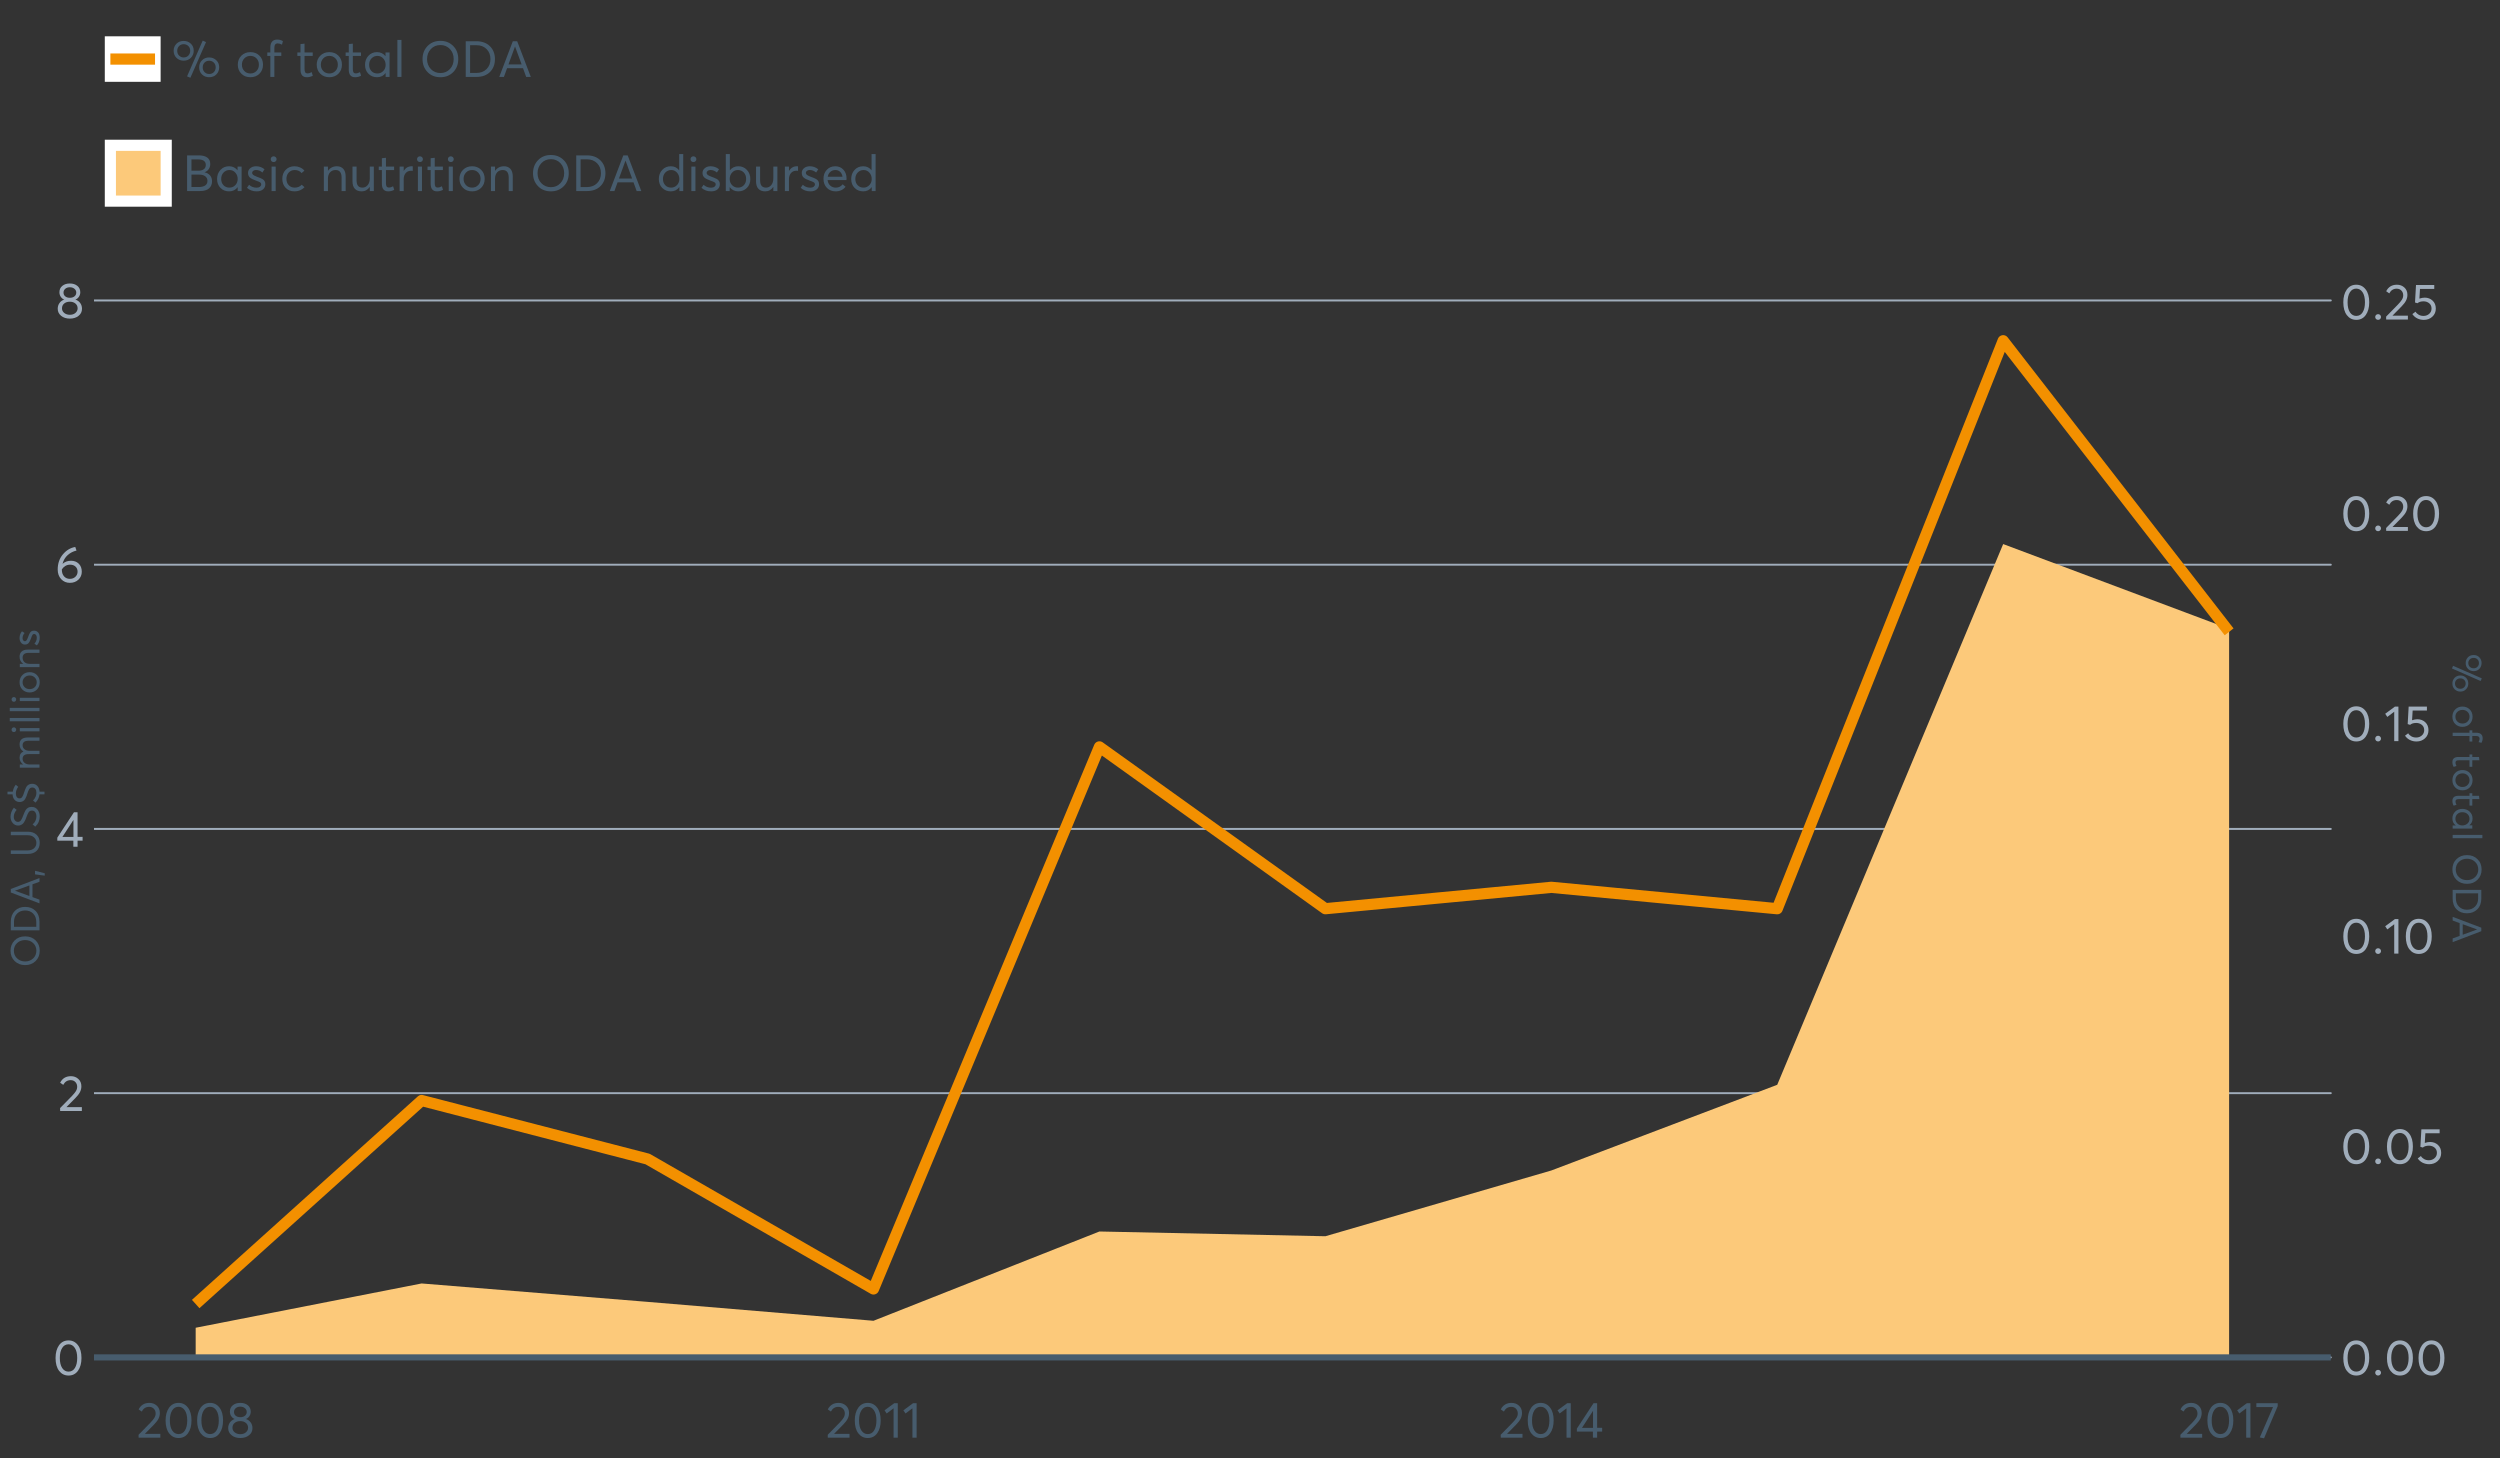 <?xml version="1.0" encoding="UTF-8"?>
<svg xmlns="http://www.w3.org/2000/svg" xmlns:xlink="http://www.w3.org/1999/xlink" width="1234.286pt" height="720pt" viewBox="0 0 1234.286 720" version="1.1">
<rect x="0" y="0" width="1234.286" height="720" fill="#333333" stroke="none"/>
<defs>
<g>
<symbol overflow="visible" id="glyph0-0">
<path style="stroke:none;" d=""/>
</symbol>
<symbol overflow="visible" id="glyph0-1">
<path style="stroke:none;" d="M 7.797 0.156 C 5.891 0.156 4.344 -0.609 3.156 -2.141 C 1.977 -3.672 1.391 -5.797 1.391 -8.516 C 1.391 -11.086 1.957 -13.176 3.094 -14.781 C 4.238 -16.383 5.805 -17.188 7.797 -17.188 C 9.691 -17.188 11.227 -16.422 12.406 -14.891 C 13.594 -13.367 14.188 -11.242 14.188 -8.516 C 14.188 -5.93 13.617 -3.836 12.484 -2.234 C 11.359 -0.641 9.797 0.156 7.797 0.156 Z M 7.797 -1.781 C 9.148 -1.781 10.203 -2.383 10.953 -3.594 C 11.703 -4.801 12.078 -6.441 12.078 -8.516 C 12.078 -10.648 11.68 -12.305 10.891 -13.484 C 10.109 -14.672 9.078 -15.266 7.797 -15.266 C 6.453 -15.266 5.398 -14.656 4.641 -13.438 C 3.879 -12.219 3.5 -10.578 3.5 -8.516 C 3.5 -6.391 3.891 -4.734 4.672 -3.547 C 5.461 -2.367 6.504 -1.781 7.797 -1.781 Z M 7.797 -1.781 "/>
</symbol>
<symbol overflow="visible" id="glyph0-2">
<path style="stroke:none;" d="M 4.141 -1.906 L 11.719 -1.906 L 11.719 0 L 1 0 L 0.969 -1.438 L 6.797 -7.391 C 7.66 -8.285 8.312 -9.078 8.75 -9.766 C 9.188 -10.461 9.406 -11.191 9.406 -11.953 C 9.406 -12.898 9.109 -13.68 8.516 -14.297 C 7.922 -14.922 7.148 -15.234 6.203 -15.234 C 4.566 -15.234 3.344 -14.457 2.531 -12.906 L 1 -13.969 C 2.082 -16.113 3.859 -17.188 6.328 -17.188 C 7.754 -17.188 8.969 -16.734 9.969 -15.828 C 10.977 -14.922 11.484 -13.707 11.484 -12.188 C 11.484 -11.207 11.258 -10.27 10.812 -9.375 C 10.363 -8.488 9.617 -7.516 8.578 -6.453 L 4.141 -1.953 Z M 4.141 -1.906 "/>
</symbol>
<symbol overflow="visible" id="glyph0-3">
<path style="stroke:none;" d="M 8.688 0 L 8.688 -3 L 0.766 -3 L 0.766 -4.484 L 9 -17.047 L 10.766 -17.047 L 10.766 -4.891 L 13.25 -4.891 L 13.25 -3 L 10.766 -3 L 10.766 0 Z M 3.281 -4.844 L 8.734 -4.844 L 8.734 -13.25 Z M 3.281 -4.844 "/>
</symbol>
<symbol overflow="visible" id="glyph0-4">
<path style="stroke:none;" d="M 7.938 -10.75 C 9.488 -10.75 10.758 -10.266 11.75 -9.297 C 12.75 -8.328 13.25 -7.004 13.25 -5.328 C 13.25 -3.766 12.691 -2.457 11.578 -1.406 C 10.461 -0.363 9.062 0.156 7.375 0.156 C 5.645 0.156 4.207 -0.453 3.062 -1.672 C 1.926 -2.898 1.359 -4.484 1.359 -6.422 C 1.359 -9.367 2.207 -11.859 3.906 -13.891 C 5.613 -15.93 7.656 -17.156 10.031 -17.562 L 10.641 -15.781 C 8.984 -15.395 7.535 -14.648 6.297 -13.547 C 5.055 -12.441 4.207 -11.004 3.75 -9.234 L 3.766 -9.234 C 4.879 -10.242 6.27 -10.75 7.938 -10.75 Z M 7.344 -1.812 C 8.469 -1.812 9.383 -2.156 10.094 -2.844 C 10.812 -3.531 11.172 -4.367 11.172 -5.359 C 11.172 -6.398 10.832 -7.234 10.156 -7.859 C 9.488 -8.492 8.594 -8.812 7.469 -8.812 C 6.57 -8.812 5.77 -8.586 5.062 -8.141 C 4.363 -7.691 3.812 -7.133 3.406 -6.469 L 3.406 -6.297 C 3.406 -4.961 3.77 -3.879 4.5 -3.047 C 5.238 -2.223 6.188 -1.812 7.344 -1.812 Z M 7.344 -1.812 "/>
</symbol>
<symbol overflow="visible" id="glyph0-5">
<path style="stroke:none;" d="M 9.875 -9.234 C 10.852 -8.922 11.641 -8.363 12.234 -7.562 C 12.828 -6.77 13.125 -5.812 13.125 -4.688 C 13.125 -3.25 12.551 -2.082 11.406 -1.188 C 10.27 -0.289 8.844 0.156 7.125 0.156 C 5.383 0.156 3.953 -0.301 2.828 -1.219 C 1.703 -2.145 1.141 -3.301 1.141 -4.688 C 1.141 -5.812 1.438 -6.77 2.031 -7.562 C 2.625 -8.363 3.398 -8.922 4.359 -9.234 L 4.359 -9.25 C 3.734 -9.445 3.18 -9.875 2.703 -10.531 C 2.223 -11.195 1.984 -11.973 1.984 -12.859 C 1.984 -14.191 2.461 -15.242 3.422 -16.016 C 4.379 -16.797 5.613 -17.188 7.125 -17.188 C 8.656 -17.188 9.895 -16.789 10.844 -16 C 11.801 -15.207 12.281 -14.16 12.281 -12.859 C 12.281 -11.992 12.035 -11.223 11.547 -10.547 C 11.055 -9.879 10.5 -9.445 9.875 -9.25 Z M 7.125 -15.328 C 6.195 -15.328 5.441 -15.07 4.859 -14.562 C 4.285 -14.051 4 -13.43 4 -12.703 C 4 -11.922 4.285 -11.297 4.859 -10.828 C 5.441 -10.359 6.195 -10.125 7.125 -10.125 C 8.062 -10.125 8.82 -10.359 9.406 -10.828 C 10 -11.297 10.297 -11.922 10.297 -12.703 C 10.297 -13.461 9.992 -14.086 9.391 -14.578 C 8.785 -15.078 8.031 -15.328 7.125 -15.328 Z M 7.125 -1.734 C 8.258 -1.734 9.18 -2.039 9.891 -2.656 C 10.609 -3.281 10.969 -4.031 10.969 -4.906 C 10.969 -5.883 10.609 -6.676 9.891 -7.281 C 9.18 -7.883 8.258 -8.188 7.125 -8.188 C 5.969 -8.188 5.031 -7.883 4.312 -7.281 C 3.602 -6.676 3.25 -5.883 3.25 -4.906 C 3.25 -4 3.617 -3.242 4.359 -2.641 C 5.109 -2.035 6.031 -1.734 7.125 -1.734 Z M 7.125 -1.734 "/>
</symbol>
<symbol overflow="visible" id="glyph0-6">
<path style="stroke:none;" d="M 3 0.156 C 2.582 0.156 2.238 0.02 1.969 -0.25 C 1.695 -0.531 1.562 -0.859 1.562 -1.234 C 1.562 -1.641 1.695 -1.977 1.969 -2.25 C 2.238 -2.52 2.582 -2.656 3 -2.656 C 3.383 -2.656 3.719 -2.52 4 -2.25 C 4.281 -1.977 4.422 -1.641 4.422 -1.234 C 4.422 -0.859 4.281 -0.531 4 -0.25 C 3.719 0.02 3.383 0.156 3 0.156 Z M 3 0.156 "/>
</symbol>
<symbol overflow="visible" id="glyph0-7">
<path style="stroke:none;" d="M 7.078 -10.812 C 8.641 -10.812 9.945 -10.316 11 -9.328 C 12.051 -8.348 12.578 -7.035 12.578 -5.391 C 12.578 -3.766 12.004 -2.43 10.859 -1.391 C 9.723 -0.348 8.32 0.172 6.656 0.172 C 5.477 0.172 4.391 -0.078 3.391 -0.578 C 2.391 -1.086 1.594 -1.789 1 -2.688 L 2.562 -3.875 C 2.957 -3.227 3.492 -2.719 4.172 -2.344 C 4.859 -1.969 5.633 -1.781 6.5 -1.781 C 7.602 -1.781 8.539 -2.125 9.312 -2.812 C 10.082 -3.5 10.469 -4.363 10.469 -5.406 C 10.469 -6.52 10.082 -7.395 9.312 -8.031 C 8.539 -8.664 7.613 -8.984 6.531 -8.984 C 5.238 -8.984 4.234 -8.672 3.516 -8.047 L 2.312 -8.406 L 2.797 -17.047 L 11.812 -17.047 L 11.812 -15.109 L 4.766 -15.109 L 4.484 -10.328 C 5.43 -10.648 6.297 -10.812 7.078 -10.812 Z M 7.078 -10.812 "/>
</symbol>
<symbol overflow="visible" id="glyph0-8">
<path style="stroke:none;" d="M 4.969 0 L 4.969 -14.516 L 1.562 -11.953 L 0.516 -13.516 L 5.312 -17.047 L 7.047 -17.047 L 7.047 0 Z M 4.969 0 "/>
</symbol>
<symbol overflow="visible" id="glyph0-9">
<path style="stroke:none;" d="M 0.672 -17.047 L 11.219 -17.047 L 11.219 -15.578 L 4.469 0.297 L 2.375 -0.125 L 8.906 -15.109 L 0.672 -15.109 Z M 0.672 -17.047 "/>
</symbol>
<symbol overflow="visible" id="glyph0-10">
<path style="stroke:none;" d="M 9.375 0.422 L 7.734 -0.266 L 15.453 -17.922 L 17.094 -17.188 Z M 6.047 -8.016 C 4.66 -8.016 3.488 -8.469 2.531 -9.375 C 1.582 -10.289 1.109 -11.473 1.109 -12.922 C 1.109 -14.285 1.566 -15.43 2.484 -16.359 C 3.41 -17.297 4.598 -17.766 6.047 -17.766 C 7.441 -17.766 8.617 -17.316 9.578 -16.422 C 10.535 -15.535 11.016 -14.367 11.016 -12.922 C 11.016 -11.555 10.551 -10.395 9.625 -9.438 C 8.695 -8.488 7.504 -8.016 6.047 -8.016 Z M 6.078 -9.609 C 7.023 -9.609 7.797 -9.926 8.391 -10.562 C 8.984 -11.195 9.281 -11.977 9.281 -12.906 C 9.281 -13.863 8.969 -14.645 8.344 -15.25 C 7.727 -15.852 6.973 -16.156 6.078 -16.156 C 5.141 -16.156 4.367 -15.844 3.766 -15.219 C 3.172 -14.602 2.875 -13.832 2.875 -12.906 C 2.875 -11.926 3.18 -11.129 3.797 -10.516 C 4.41 -9.91 5.172 -9.609 6.078 -9.609 Z M 18.641 0.156 C 17.242 0.156 16.07 -0.297 15.125 -1.203 C 14.176 -2.117 13.703 -3.297 13.703 -4.734 C 13.703 -6.098 14.16 -7.25 15.078 -8.188 C 16.004 -9.133 17.191 -9.609 18.641 -9.609 C 20.023 -9.609 21.195 -9.148 22.156 -8.234 C 23.113 -7.328 23.594 -6.16 23.594 -4.734 C 23.594 -3.367 23.133 -2.211 22.219 -1.266 C 21.301 -0.316 20.109 0.156 18.641 0.156 Z M 18.641 -1.438 C 19.598 -1.438 20.375 -1.75 20.969 -2.375 C 21.562 -3.008 21.859 -3.789 21.859 -4.719 C 21.859 -5.688 21.547 -6.473 20.922 -7.078 C 20.305 -7.68 19.547 -7.984 18.641 -7.984 C 17.691 -7.984 16.922 -7.672 16.328 -7.047 C 15.742 -6.422 15.453 -5.645 15.453 -4.719 C 15.453 -3.758 15.758 -2.973 16.375 -2.359 C 16.988 -1.742 17.742 -1.438 18.641 -1.438 Z M 18.641 -1.438 "/>
</symbol>
<symbol overflow="visible" id="glyph0-11">
<path style="stroke:none;" d=""/>
</symbol>
<symbol overflow="visible" id="glyph0-12">
<path style="stroke:none;" d="M 7.422 0.156 C 5.566 0.156 4.062 -0.43 2.906 -1.609 C 1.75 -2.785 1.172 -4.258 1.172 -6.031 C 1.172 -7.801 1.75 -9.273 2.906 -10.453 C 4.062 -11.641 5.566 -12.234 7.422 -12.234 C 9.203 -12.234 10.68 -11.656 11.859 -10.5 C 13.035 -9.344 13.625 -7.852 13.625 -6.031 C 13.625 -4.207 13.035 -2.719 11.859 -1.562 C 10.68 -0.414 9.203 0.156 7.422 0.156 Z M 7.422 -1.688 C 8.598 -1.688 9.586 -2.094 10.391 -2.906 C 11.191 -3.727 11.594 -4.77 11.594 -6.031 C 11.594 -7.301 11.191 -8.344 10.391 -9.156 C 9.598 -9.969 8.609 -10.375 7.422 -10.375 C 6.18 -10.375 5.164 -9.953 4.375 -9.109 C 3.594 -8.273 3.203 -7.242 3.203 -6.016 C 3.203 -4.797 3.594 -3.77 4.375 -2.938 C 5.164 -2.102 6.18 -1.688 7.422 -1.688 Z M 7.422 -1.688 "/>
</symbol>
<symbol overflow="visible" id="glyph0-13">
<path style="stroke:none;" d="M 2.438 0 L 2.438 -10.344 L 0.938 -10.344 L 0.938 -12.078 L 2.438 -12.078 L 2.438 -14.516 C 2.438 -15.805 2.727 -16.781 3.312 -17.438 C 3.895 -18.102 4.727 -18.438 5.812 -18.438 C 6.832 -18.438 7.773 -18.18 8.641 -17.672 L 8.188 -15.922 C 7.395 -16.336 6.691 -16.547 6.078 -16.547 C 4.973 -16.547 4.422 -15.812 4.422 -14.344 L 4.422 -12.078 L 7.844 -12.078 L 7.844 -10.344 L 4.422 -10.344 L 4.422 0 Z M 2.438 0 "/>
</symbol>
<symbol overflow="visible" id="glyph0-14">
<path style="stroke:none;" d="M 5.328 0.156 C 3.234 0.156 2.188 -1.094 2.188 -3.594 L 2.188 -10.344 L 0.641 -10.344 L 0.641 -12.078 L 2.188 -12.078 L 2.188 -16.203 L 4.188 -16.422 L 4.188 -12.078 L 8.219 -12.078 L 8.219 -10.344 L 4.188 -10.344 L 4.188 -3.891 C 4.188 -3.148 4.297 -2.602 4.516 -2.25 C 4.742 -1.906 5.133 -1.734 5.688 -1.734 C 6.312 -1.734 6.988 -1.941 7.719 -2.359 L 8.266 -0.594 C 7.367 -0.094 6.391 0.156 5.328 0.156 Z M 5.328 0.156 "/>
</symbol>
<symbol overflow="visible" id="glyph0-15">
<path style="stroke:none;" d="M 11.297 -12.078 L 13.297 -12.078 L 13.297 0 L 11.359 0 L 11.359 -1.906 L 11.344 -1.906 C 10.312 -0.531 8.906 0.156 7.125 0.156 C 5.414 0.156 4 -0.406 2.875 -1.531 C 1.75 -2.656 1.188 -4.129 1.188 -5.953 C 1.188 -7.742 1.742 -9.238 2.859 -10.438 C 3.984 -11.633 5.395 -12.234 7.094 -12.234 C 8.812 -12.234 10.203 -11.578 11.266 -10.266 L 11.297 -10.266 Z M 7.297 -1.688 C 8.422 -1.688 9.379 -2.086 10.172 -2.891 C 10.961 -3.691 11.359 -4.711 11.359 -5.953 C 11.359 -7.191 10.973 -8.238 10.203 -9.094 C 9.441 -9.945 8.477 -10.375 7.312 -10.375 C 6.156 -10.375 5.18 -9.961 4.391 -9.141 C 3.609 -8.328 3.219 -7.266 3.219 -5.953 C 3.219 -4.711 3.594 -3.691 4.344 -2.891 C 5.102 -2.086 6.086 -1.688 7.297 -1.688 Z M 7.297 -1.688 "/>
</symbol>
<symbol overflow="visible" id="glyph0-16">
<path style="stroke:none;" d="M 2.078 0 L 2.078 -18.266 L 4.094 -18.266 L 4.094 0 Z M 2.078 0 "/>
</symbol>
<symbol overflow="visible" id="glyph0-17">
<path style="stroke:none;" d="M 10.328 0.156 C 7.711 0.156 5.582 -0.691 3.938 -2.391 C 2.289 -4.086 1.469 -6.223 1.469 -8.797 C 1.469 -11.379 2.289 -13.523 3.938 -15.234 C 5.582 -16.941 7.711 -17.797 10.328 -17.797 C 12.836 -17.797 14.926 -16.961 16.594 -15.297 C 18.27 -13.629 19.109 -11.469 19.109 -8.812 C 19.109 -6.164 18.27 -4.008 16.594 -2.344 C 14.926 -0.676 12.836 0.156 10.328 0.156 Z M 10.328 -1.906 C 12.172 -1.906 13.719 -2.555 14.969 -3.859 C 16.219 -5.16 16.844 -6.812 16.844 -8.812 C 16.844 -10.82 16.219 -12.477 14.969 -13.781 C 13.719 -15.082 12.172 -15.734 10.328 -15.734 C 8.391 -15.734 6.801 -15.066 5.562 -13.734 C 4.32 -12.398 3.703 -10.754 3.703 -8.797 C 3.703 -6.848 4.32 -5.211 5.562 -3.891 C 6.801 -2.566 8.391 -1.906 10.328 -1.906 Z M 10.328 -1.906 "/>
</symbol>
<symbol overflow="visible" id="glyph0-18">
<path style="stroke:none;" d="M 2.234 0 L 2.234 -17.609 L 7.516 -17.609 C 10.273 -17.609 12.488 -16.797 14.156 -15.172 C 15.82 -13.547 16.656 -11.414 16.656 -8.781 C 16.656 -6.156 15.836 -4.035 14.203 -2.422 C 12.578 -0.805 10.375 0 7.594 0 Z M 4.391 -1.953 L 7.438 -1.953 C 9.539 -1.953 11.234 -2.586 12.516 -3.859 C 13.797 -5.141 14.438 -6.781 14.438 -8.781 C 14.438 -10.812 13.801 -12.461 12.531 -13.734 C 11.258 -15.016 9.598 -15.656 7.547 -15.656 L 4.391 -15.656 Z M 4.391 -1.953 "/>
</symbol>
<symbol overflow="visible" id="glyph0-19">
<path style="stroke:none;" d="M 13.969 0 L 12.406 -4.297 L 4.547 -4.297 L 2.984 0 L 0.688 0 L 7.375 -17.609 L 9.531 -17.609 L 16.25 0 Z M 5.234 -6.172 L 11.719 -6.172 L 8.484 -14.984 L 8.438 -14.984 Z M 5.234 -6.172 "/>
</symbol>
<symbol overflow="visible" id="glyph0-20">
<path style="stroke:none;" d="M 10.891 -9.25 C 11.961 -9.02 12.836 -8.523 13.516 -7.766 C 14.203 -7.004 14.547 -6.004 14.547 -4.766 C 14.547 -3.328 14.047 -2.172 13.047 -1.297 C 12.055 -0.43 10.594 0 8.656 0 L 2.234 0 L 2.234 -17.609 L 7.984 -17.609 C 9.773 -17.609 11.172 -17.254 12.172 -16.547 C 13.172 -15.848 13.672 -14.773 13.672 -13.328 C 13.672 -12.43 13.43 -11.613 12.953 -10.875 C 12.484 -10.145 11.797 -9.617 10.891 -9.297 Z M 4.391 -15.625 L 4.391 -10.047 L 7.969 -10.047 C 8.926 -10.047 9.75 -10.273 10.438 -10.734 C 11.125 -11.203 11.469 -11.926 11.469 -12.906 C 11.469 -14.719 10.16 -15.625 7.547 -15.625 Z M 8.062 -1.984 C 9.352 -1.984 10.379 -2.234 11.141 -2.734 C 11.898 -3.242 12.281 -3.988 12.281 -4.969 C 12.281 -5.957 11.922 -6.727 11.203 -7.281 C 10.492 -7.832 9.477 -8.109 8.156 -8.109 L 4.391 -8.109 L 4.391 -1.984 Z M 8.062 -1.984 "/>
</symbol>
<symbol overflow="visible" id="glyph0-21">
<path style="stroke:none;" d="M 5.609 0.156 C 3.734 0.156 2.156 -0.426 0.875 -1.594 L 1.906 -3.094 C 2.945 -2.133 4.18 -1.656 5.609 -1.656 C 6.305 -1.656 6.859 -1.812 7.266 -2.125 C 7.68 -2.445 7.891 -2.832 7.891 -3.281 C 7.891 -3.738 7.688 -4.086 7.281 -4.328 C 6.875 -4.566 6.164 -4.859 5.156 -5.203 C 5.094 -5.223 5.047 -5.242 5.016 -5.266 C 3.836 -5.672 2.938 -6.141 2.312 -6.672 C 1.695 -7.203 1.391 -7.973 1.391 -8.984 C 1.391 -9.91 1.766 -10.68 2.516 -11.297 C 3.266 -11.922 4.223 -12.234 5.391 -12.234 C 6.922 -12.234 8.301 -11.738 9.531 -10.75 L 8.484 -9.156 C 7.523 -9.977 6.457 -10.391 5.281 -10.391 C 4.801 -10.391 4.367 -10.258 3.984 -10 C 3.609 -9.738 3.422 -9.398 3.422 -8.984 C 3.422 -8.555 3.609 -8.207 3.984 -7.938 C 4.359 -7.676 4.93 -7.395 5.703 -7.094 C 5.836 -7.039 6.082 -6.945 6.438 -6.812 C 6.789 -6.688 7.023 -6.598 7.141 -6.547 C 7.254 -6.492 7.453 -6.406 7.734 -6.281 C 8.016 -6.164 8.207 -6.078 8.312 -6.016 C 8.414 -5.961 8.566 -5.867 8.766 -5.734 C 8.973 -5.598 9.113 -5.477 9.188 -5.375 C 9.258 -5.281 9.359 -5.148 9.484 -4.984 C 9.609 -4.816 9.695 -4.656 9.75 -4.5 C 9.801 -4.344 9.844 -4.16 9.875 -3.953 C 9.906 -3.742 9.922 -3.523 9.922 -3.297 C 9.922 -2.305 9.547 -1.484 8.797 -0.828 C 8.055 -0.172 6.992 0.156 5.609 0.156 Z M 5.609 0.156 "/>
</symbol>
<symbol overflow="visible" id="glyph0-22">
<path style="stroke:none;" d="M 3.094 -14.312 C 2.688 -14.312 2.344 -14.445 2.062 -14.719 C 1.789 -15 1.656 -15.336 1.656 -15.734 C 1.656 -16.129 1.789 -16.461 2.062 -16.734 C 2.344 -17.004 2.688 -17.141 3.094 -17.141 C 3.5 -17.141 3.844 -17 4.125 -16.719 C 4.406 -16.438 4.547 -16.109 4.547 -15.734 C 4.547 -15.336 4.406 -15 4.125 -14.719 C 3.844 -14.445 3.5 -14.312 3.094 -14.312 Z M 2.078 0 L 2.078 -12.078 L 4.094 -12.078 L 4.094 0 Z M 2.078 0 "/>
</symbol>
<symbol overflow="visible" id="glyph0-23">
<path style="stroke:none;" d="M 7.141 0.156 C 5.391 0.156 3.957 -0.414 2.844 -1.562 C 1.727 -2.719 1.172 -4.207 1.172 -6.031 C 1.172 -7.852 1.734 -9.344 2.859 -10.5 C 3.992 -11.656 5.445 -12.234 7.219 -12.234 C 8.145 -12.234 9.039 -12.047 9.906 -11.672 C 10.781 -11.297 11.504 -10.766 12.078 -10.078 L 10.688 -8.859 C 9.883 -9.867 8.758 -10.375 7.312 -10.375 C 6.113 -10.375 5.129 -9.969 4.359 -9.156 C 3.586 -8.344 3.203 -7.301 3.203 -6.031 C 3.203 -4.738 3.582 -3.691 4.344 -2.891 C 5.102 -2.086 6.094 -1.688 7.312 -1.688 C 8.719 -1.688 9.863 -2.164 10.75 -3.125 L 12.141 -1.891 C 11.609 -1.297 10.898 -0.805 10.016 -0.422 C 9.141 -0.035 8.18 0.156 7.141 0.156 Z M 7.141 0.156 "/>
</symbol>
<symbol overflow="visible" id="glyph0-24">
<path style="stroke:none;" d="M 8.344 -12.234 C 9.676 -12.234 10.727 -11.805 11.5 -10.953 C 12.281 -10.098 12.672 -8.836 12.672 -7.172 L 12.672 0 L 10.672 0 L 10.672 -6.594 C 10.672 -9.113 9.688 -10.375 7.719 -10.375 C 6.562 -10.375 5.641 -9.988 4.953 -9.219 C 4.266 -8.445 3.922 -7.383 3.922 -6.031 L 3.922 0 L 1.906 0 L 1.906 -12.078 L 3.922 -12.078 L 3.922 -9.969 L 3.938 -9.969 C 5 -11.477 6.469 -12.234 8.344 -12.234 Z M 8.344 -12.234 "/>
</symbol>
<symbol overflow="visible" id="glyph0-25">
<path style="stroke:none;" d="M 10.203 -12.078 L 12.203 -12.078 L 12.203 0 L 10.203 0 L 10.203 -2.016 L 10.172 -2.016 C 9.16 -0.566 7.836 0.156 6.203 0.156 C 4.766 0.156 3.645 -0.258 2.844 -1.094 C 2.051 -1.938 1.656 -3.203 1.656 -4.891 L 1.656 -12.078 L 3.672 -12.078 L 3.672 -5.453 C 3.672 -4.117 3.914 -3.156 4.406 -2.562 C 4.895 -1.977 5.633 -1.688 6.625 -1.688 C 7.613 -1.688 8.457 -2.094 9.156 -2.906 C 9.852 -3.727 10.203 -4.836 10.203 -6.234 Z M 10.203 -12.078 "/>
</symbol>
<symbol overflow="visible" id="glyph0-26">
<path style="stroke:none;" d="M 7.891 -12.234 C 8.141 -12.234 8.305 -12.223 8.391 -12.203 L 8.391 -9.969 C 8.023 -10.008 7.758 -10.031 7.594 -10.031 C 6.469 -10.031 5.57 -9.641 4.906 -8.859 C 4.25 -8.078 3.922 -7.066 3.922 -5.828 L 3.922 0 L 1.906 0 L 1.906 -12.078 L 3.922 -12.078 L 3.922 -9.953 L 3.938 -9.953 C 4.883 -11.473 6.203 -12.234 7.891 -12.234 Z M 7.891 -12.234 "/>
</symbol>
<symbol overflow="visible" id="glyph0-27">
<path style="stroke:none;" d="M 11.219 -18.266 L 13.219 -18.266 L 13.219 0 L 11.312 0 L 11.312 -1.906 L 11.266 -1.906 C 10.234 -0.531 8.844 0.156 7.094 0.156 C 5.395 0.156 3.984 -0.406 2.859 -1.531 C 1.734 -2.656 1.172 -4.129 1.172 -5.953 C 1.172 -7.742 1.727 -9.238 2.844 -10.438 C 3.957 -11.633 5.367 -12.234 7.078 -12.234 C 8.797 -12.234 10.164 -11.578 11.188 -10.266 L 11.219 -10.266 Z M 7.266 -1.688 C 8.359 -1.688 9.301 -2.086 10.094 -2.891 C 10.895 -3.691 11.297 -4.711 11.297 -5.953 C 11.297 -7.191 10.91 -8.238 10.141 -9.094 C 9.379 -9.945 8.43 -10.375 7.297 -10.375 C 6.141 -10.375 5.164 -9.961 4.375 -9.141 C 3.594 -8.328 3.203 -7.266 3.203 -5.953 C 3.203 -4.711 3.578 -3.691 4.328 -2.891 C 5.078 -2.086 6.055 -1.688 7.266 -1.688 Z M 7.266 -1.688 "/>
</symbol>
<symbol overflow="visible" id="glyph0-28">
<path style="stroke:none;" d="M 8.141 -12.234 C 9.828 -12.234 11.234 -11.633 12.359 -10.438 C 13.484 -9.238 14.047 -7.742 14.047 -5.953 C 14.047 -4.129 13.477 -2.656 12.344 -1.531 C 11.207 -0.406 9.797 0.156 8.109 0.156 C 6.328 0.156 4.922 -0.531 3.891 -1.906 L 3.844 -1.906 L 3.844 0 L 1.938 0 L 1.938 -18.266 L 3.938 -18.266 L 3.938 -10.266 L 3.969 -10.266 C 5.031 -11.578 6.422 -12.234 8.141 -12.234 Z M 7.922 -1.688 C 9.117 -1.688 10.094 -2.086 10.844 -2.891 C 11.602 -3.691 11.984 -4.711 11.984 -5.953 C 11.984 -7.273 11.594 -8.344 10.812 -9.156 C 10.039 -9.969 9.066 -10.375 7.891 -10.375 C 6.742 -10.375 5.785 -9.945 5.016 -9.094 C 4.254 -8.238 3.875 -7.191 3.875 -5.953 C 3.875 -4.711 4.27 -3.691 5.062 -2.891 C 5.852 -2.086 6.805 -1.688 7.922 -1.688 Z M 7.922 -1.688 "/>
</symbol>
<symbol overflow="visible" id="glyph0-29">
<path style="stroke:none;" d="M 12.562 -6.234 C 12.562 -6.098 12.551 -5.922 12.531 -5.703 L 12.5 -5.406 L 3.203 -5.406 C 3.336 -4.281 3.77 -3.379 4.5 -2.703 C 5.238 -2.023 6.156 -1.688 7.25 -1.688 C 8.656 -1.688 9.785 -2.234 10.641 -3.328 L 12.062 -2.109 C 10.883 -0.598 9.254 0.156 7.172 0.156 C 5.43 0.156 3.992 -0.414 2.859 -1.562 C 1.734 -2.719 1.172 -4.207 1.172 -6.031 C 1.172 -7.832 1.719 -9.316 2.812 -10.484 C 3.914 -11.648 5.297 -12.234 6.953 -12.234 C 8.617 -12.234 9.969 -11.672 11 -10.547 C 12.039 -9.422 12.562 -7.984 12.562 -6.234 Z M 9.406 -9.469 C 8.789 -10.07 8.004 -10.375 7.047 -10.375 C 6.086 -10.375 5.266 -10.078 4.578 -9.484 C 3.891 -8.898 3.457 -8.098 3.281 -7.078 L 10.562 -7.078 C 10.406 -8.078 10.02 -8.875 9.406 -9.469 Z M 9.406 -9.469 "/>
</symbol>
<symbol overflow="visible" id="glyph1-0">
<path style="stroke:none;" d=""/>
</symbol>
<symbol overflow="visible" id="glyph1-1">
<path style="stroke:none;" d="M 0.125 -8.297 C 0.125 -6.191 -0.555 -4.477 -1.922 -3.156 C -3.285 -1.832 -5.004 -1.172 -7.078 -1.172 C -9.148 -1.172 -10.867 -1.832 -12.234 -3.156 C -13.609 -4.477 -14.297 -6.191 -14.297 -8.297 C -14.297 -10.316 -13.625 -12 -12.281 -13.344 C -10.945 -14.688 -9.211 -15.359 -7.078 -15.359 C -4.953 -15.359 -3.219 -14.688 -1.875 -13.344 C -0.539 -12 0.125 -10.316 0.125 -8.297 Z M -1.531 -8.297 C -1.531 -9.785 -2.051 -11.031 -3.094 -12.031 C -4.145 -13.031 -5.473 -13.531 -7.078 -13.531 C -8.703 -13.531 -10.035 -13.031 -11.078 -12.031 C -12.117 -11.031 -12.641 -9.785 -12.641 -8.297 C -12.641 -6.742 -12.102 -5.469 -11.031 -4.469 C -9.969 -3.469 -8.648 -2.969 -7.078 -2.969 C -5.504 -2.969 -4.188 -3.469 -3.125 -4.469 C -2.062 -5.469 -1.531 -6.742 -1.531 -8.297 Z M -1.531 -8.297 "/>
</symbol>
<symbol overflow="visible" id="glyph1-2">
<path style="stroke:none;" d="M 0 -1.797 L -14.156 -1.797 L -14.156 -6.047 C -14.156 -8.266 -13.5 -10.039 -12.188 -11.375 C -10.883 -12.707 -9.176 -13.375 -7.062 -13.375 C -4.945 -13.375 -3.238 -12.719 -1.938 -11.406 C -0.645 -10.102 0 -8.332 0 -6.094 Z M -1.578 -3.531 L -1.578 -5.984 C -1.578 -7.672 -2.086 -9.031 -3.109 -10.062 C -4.129 -11.094 -5.445 -11.609 -7.062 -11.609 C -8.695 -11.609 -10.023 -11.094 -11.047 -10.062 C -12.066 -9.039 -12.578 -7.707 -12.578 -6.062 L -12.578 -3.531 Z M -1.578 -3.531 "/>
</symbol>
<symbol overflow="visible" id="glyph1-3">
<path style="stroke:none;" d="M 0 -11.219 L -3.453 -9.969 L -3.453 -3.656 L 0 -2.391 L 0 -0.562 L -14.156 -5.922 L -14.156 -7.656 L 0 -13.062 Z M -4.969 -4.203 L -4.969 -9.406 L -12.047 -6.812 L -12.047 -6.781 Z M -4.969 -4.203 "/>
</symbol>
<symbol overflow="visible" id="glyph1-4">
<path style="stroke:none;" d="M 2.594 -0.641 L -2.188 -1.281 L -2.188 -3.047 L 2.594 -1.828 Z M 2.594 -0.641 "/>
</symbol>
<symbol overflow="visible" id="glyph1-5">
<path style="stroke:none;" d=""/>
</symbol>
<symbol overflow="visible" id="glyph1-6">
<path style="stroke:none;" d="M 0.125 -7.062 C 0.125 -5.406 -0.395 -4.078 -1.438 -3.078 C -2.488 -2.086 -3.93 -1.594 -5.766 -1.594 L -14.156 -1.594 L -14.156 -3.328 L -5.875 -3.328 C -4.562 -3.328 -3.508 -3.664 -2.719 -4.344 C -1.926 -5.02 -1.531 -5.922 -1.531 -7.047 C -1.531 -8.18 -1.922 -9.094 -2.703 -9.781 C -3.484 -10.477 -4.539 -10.828 -5.875 -10.828 L -14.156 -10.828 L -14.156 -12.562 L -5.766 -12.562 C -3.941 -12.562 -2.504 -12.066 -1.453 -11.078 C -0.398 -10.086 0.125 -8.75 0.125 -7.062 Z M 0.125 -7.062 "/>
</symbol>
<symbol overflow="visible" id="glyph1-7">
<path style="stroke:none;" d="M 0.125 -5.906 C 0.125 -3.926 -0.609 -2.25 -2.078 -0.875 L -3.391 -2 C -2.773 -2.488 -2.305 -3.082 -1.984 -3.781 C -1.672 -4.488 -1.516 -5.203 -1.516 -5.922 C -1.516 -6.797 -1.707 -7.492 -2.094 -8.016 C -2.477 -8.547 -3.008 -8.812 -3.688 -8.812 C -4.062 -8.812 -4.379 -8.75 -4.641 -8.625 C -4.91 -8.5 -5.145 -8.281 -5.344 -7.969 C -5.551 -7.664 -5.719 -7.367 -5.844 -7.078 C -5.977 -6.797 -6.145 -6.391 -6.344 -5.859 C -6.383 -5.766 -6.41 -5.691 -6.422 -5.641 C -6.609 -5.117 -6.77 -4.695 -6.906 -4.375 C -7.051 -4.051 -7.25 -3.676 -7.5 -3.25 C -7.75 -2.832 -8.004 -2.508 -8.266 -2.281 C -8.523 -2.051 -8.848 -1.848 -9.234 -1.672 C -9.629 -1.504 -10.066 -1.422 -10.547 -1.422 C -11.598 -1.422 -12.484 -1.836 -13.203 -2.672 C -13.922 -3.504 -14.285 -4.523 -14.297 -5.734 C -14.297 -7.336 -13.742 -8.836 -12.641 -10.234 L -11.281 -9.172 C -12.219 -8.066 -12.688 -6.922 -12.688 -5.734 C -12.688 -5.047 -12.5 -4.457 -12.125 -3.969 C -11.758 -3.477 -11.258 -3.234 -10.625 -3.234 C -10.363 -3.234 -10.117 -3.285 -9.891 -3.391 C -9.672 -3.492 -9.492 -3.613 -9.359 -3.75 C -9.223 -3.883 -9.066 -4.113 -8.891 -4.438 C -8.723 -4.77 -8.594 -5.031 -8.5 -5.219 C -8.414 -5.414 -8.281 -5.754 -8.094 -6.234 C -7.531 -7.703 -7.094 -8.664 -6.781 -9.125 C -6.102 -10.125 -5.133 -10.625 -3.875 -10.625 C -2.625 -10.625 -1.645 -10.16 -0.938 -9.234 C -0.227 -8.316 0.125 -7.207 0.125 -5.906 Z M 0.125 -5.906 "/>
</symbol>
<symbol overflow="visible" id="glyph1-8">
<path style="stroke:none;" d="M -3.609 -10.391 C -2.586 -10.391 -1.742 -10.047 -1.078 -9.359 C -0.422 -8.672 -0.047 -7.723 0.047 -6.516 L 2.469 -6.516 L 2.469 -5.188 L 0.016 -5.188 C -0.141 -3.656 -0.789 -2.297 -1.938 -1.109 L -3.172 -2.156 C -2.066 -3.281 -1.516 -4.562 -1.516 -6 C -1.516 -6.758 -1.691 -7.375 -2.047 -7.844 C -2.41 -8.312 -2.898 -8.547 -3.516 -8.547 C -4.172 -8.547 -4.66 -8.316 -4.984 -7.859 C -5.316 -7.398 -5.648 -6.633 -5.984 -5.562 C -6.148 -5.02 -6.289 -4.594 -6.406 -4.281 C -6.531 -3.969 -6.703 -3.598 -6.922 -3.172 C -7.141 -2.754 -7.363 -2.438 -7.594 -2.219 C -7.832 -2 -8.141 -1.805 -8.516 -1.641 C -8.891 -1.473 -9.301 -1.391 -9.75 -1.391 C -10.75 -1.391 -11.57 -1.723 -12.219 -2.391 C -12.875 -3.066 -13.227 -4 -13.281 -5.188 L -15.797 -5.188 L -15.797 -6.516 L -13.172 -6.516 C -12.961 -7.816 -12.477 -8.953 -11.719 -9.922 L -10.484 -8.906 C -11.266 -7.832 -11.656 -6.719 -11.656 -5.562 C -11.656 -4.844 -11.492 -4.266 -11.172 -3.828 C -10.859 -3.398 -10.414 -3.188 -9.844 -3.188 C -9.551 -3.188 -9.289 -3.25 -9.062 -3.375 C -8.844 -3.5 -8.641 -3.711 -8.453 -4.016 C -8.273 -4.328 -8.129 -4.617 -8.016 -4.891 C -7.91 -5.16 -7.77 -5.551 -7.594 -6.062 C -7.395 -6.676 -7.234 -7.145 -7.109 -7.469 C -6.992 -7.801 -6.82 -8.18 -6.594 -8.609 C -6.375 -9.047 -6.141 -9.367 -5.891 -9.578 C -5.641 -9.797 -5.32 -9.984 -4.938 -10.141 C -4.551 -10.305 -4.109 -10.391 -3.609 -10.391 Z M -3.609 -10.391 "/>
</symbol>
<symbol overflow="visible" id="glyph1-9">
<path style="stroke:none;" d="M -9.828 -13.078 C -9.828 -15.348 -8.445 -16.484 -5.688 -16.484 L 0 -16.484 L 0 -14.875 L -5.25 -14.875 C -6.32 -14.875 -7.102 -14.691 -7.594 -14.328 C -8.082 -13.961 -8.328 -13.383 -8.328 -12.594 C -8.328 -11.82 -8.008 -11.176 -7.375 -10.656 C -6.738 -10.145 -5.891 -9.891 -4.828 -9.891 L 0 -9.891 L 0 -8.281 L -5.266 -8.281 C -7.305 -8.281 -8.328 -7.508 -8.328 -5.969 C -8.328 -5.156 -8.008 -4.484 -7.375 -3.953 C -6.738 -3.422 -5.891 -3.156 -4.828 -3.156 L 0 -3.156 L 0 -1.562 L -9.703 -1.562 L -9.703 -3.156 L -8.031 -3.156 L -8.031 -3.172 C -8.602 -3.566 -9.047 -4.051 -9.359 -4.625 C -9.672 -5.195 -9.828 -5.801 -9.828 -6.438 C -9.828 -7.988 -9.191 -9.02 -7.922 -9.531 L -7.922 -9.547 C -9.191 -10.348 -9.828 -11.523 -9.828 -13.078 Z M -9.828 -13.078 "/>
</symbol>
<symbol overflow="visible" id="glyph1-10">
<path style="stroke:none;" d="M -11.5 -2.5 C -11.5 -2.164 -11.609 -1.883 -11.828 -1.656 C -12.047 -1.438 -12.316 -1.328 -12.641 -1.328 C -12.961 -1.328 -13.234 -1.438 -13.453 -1.656 C -13.672 -1.883 -13.781 -2.164 -13.781 -2.5 C -13.781 -2.812 -13.664 -3.082 -13.438 -3.312 C -13.207 -3.539 -12.941 -3.656 -12.641 -3.656 C -12.316 -3.656 -12.047 -3.539 -11.828 -3.312 C -11.609 -3.082 -11.5 -2.812 -11.5 -2.5 Z M 0 -1.672 L -9.703 -1.672 L -9.703 -3.297 L 0 -3.297 Z M 0 -1.672 "/>
</symbol>
<symbol overflow="visible" id="glyph1-11">
<path style="stroke:none;" d="M 0 -1.672 L -14.672 -1.672 L -14.672 -3.297 L 0 -3.297 Z M 0 -1.672 "/>
</symbol>
<symbol overflow="visible" id="glyph1-12">
<path style="stroke:none;" d="M 0.125 -5.969 C 0.125 -4.477 -0.348 -3.266 -1.297 -2.328 C -2.242 -1.398 -3.426 -0.938 -4.844 -0.938 C -6.27 -0.938 -7.457 -1.398 -8.406 -2.328 C -9.352 -3.266 -9.828 -4.477 -9.828 -5.969 C -9.828 -7.395 -9.359 -8.582 -8.422 -9.531 C -7.492 -10.477 -6.301 -10.953 -4.844 -10.953 C -3.383 -10.953 -2.191 -10.477 -1.266 -9.531 C -0.336 -8.582 0.125 -7.395 0.125 -5.969 Z M -1.359 -5.969 C -1.359 -6.906 -1.688 -7.695 -2.344 -8.344 C -3 -8.988 -3.832 -9.312 -4.844 -9.312 C -5.863 -9.312 -6.695 -8.988 -7.344 -8.344 C -8 -7.707 -8.328 -6.914 -8.328 -5.969 C -8.328 -4.969 -7.988 -4.148 -7.312 -3.516 C -6.645 -2.891 -5.82 -2.578 -4.844 -2.578 C -3.863 -2.578 -3.035 -2.891 -2.359 -3.516 C -1.691 -4.148 -1.359 -4.969 -1.359 -5.969 Z M -1.359 -5.969 "/>
</symbol>
<symbol overflow="visible" id="glyph1-13">
<path style="stroke:none;" d="M -9.828 -6.703 C -9.828 -7.773 -9.484 -8.625 -8.797 -9.25 C -8.117 -9.875 -7.109 -10.188 -5.766 -10.188 L 0 -10.188 L 0 -8.578 L -5.297 -8.578 C -7.316 -8.578 -8.328 -7.785 -8.328 -6.203 C -8.328 -5.273 -8.02 -4.535 -7.406 -3.984 C -6.789 -3.43 -5.938 -3.156 -4.844 -3.156 L 0 -3.156 L 0 -1.531 L -9.703 -1.531 L -9.703 -3.156 L -8.016 -3.156 L -8.016 -3.172 C -9.223 -4.023 -9.828 -5.203 -9.828 -6.703 Z M -9.828 -6.703 "/>
</symbol>
<symbol overflow="visible" id="glyph1-14">
<path style="stroke:none;" d="M 0.125 -4.5 C 0.125 -3 -0.344 -1.734 -1.281 -0.703 L -2.5 -1.531 C -1.719 -2.375 -1.328 -3.363 -1.328 -4.5 C -1.328 -5.062 -1.453 -5.508 -1.703 -5.844 C -1.961 -6.176 -2.27 -6.344 -2.625 -6.344 C -3 -6.344 -3.281 -6.176 -3.469 -5.844 C -3.664 -5.52 -3.906 -4.953 -4.188 -4.141 C -4.195 -4.086 -4.211 -4.051 -4.234 -4.031 C -4.555 -3.082 -4.93 -2.359 -5.359 -1.859 C -5.785 -1.359 -6.406 -1.109 -7.219 -1.109 C -7.957 -1.109 -8.578 -1.41 -9.078 -2.016 C -9.578 -2.629 -9.828 -3.398 -9.828 -4.328 C -9.828 -5.566 -9.43 -6.676 -8.641 -7.656 L -7.359 -6.812 C -8.023 -6.039 -8.359 -5.188 -8.359 -4.25 C -8.359 -3.863 -8.25 -3.516 -8.031 -3.203 C -7.82 -2.898 -7.551 -2.75 -7.219 -2.75 C -6.875 -2.75 -6.594 -2.898 -6.375 -3.203 C -6.164 -3.504 -5.941 -3.961 -5.703 -4.578 C -5.66 -4.691 -5.586 -4.891 -5.484 -5.172 C -5.379 -5.461 -5.305 -5.648 -5.266 -5.734 C -5.223 -5.828 -5.148 -5.988 -5.047 -6.219 C -4.953 -6.445 -4.879 -6.598 -4.828 -6.672 C -4.785 -6.754 -4.711 -6.879 -4.609 -7.047 C -4.504 -7.211 -4.41 -7.328 -4.328 -7.391 C -4.242 -7.453 -4.133 -7.531 -4 -7.625 C -3.875 -7.727 -3.742 -7.797 -3.609 -7.828 C -3.484 -7.867 -3.336 -7.898 -3.172 -7.922 C -3.016 -7.953 -2.844 -7.969 -2.656 -7.969 C -1.852 -7.969 -1.188 -7.672 -0.656 -7.078 C -0.133 -6.484 0.125 -5.625 0.125 -4.5 Z M 0.125 -4.5 "/>
</symbol>
<symbol overflow="visible" id="glyph2-0">
<path style="stroke:none;" d=""/>
</symbol>
<symbol overflow="visible" id="glyph2-1">
<path style="stroke:none;" d="M -0.344 7.531 L 0.219 6.219 L 14.391 12.422 L 13.812 13.734 Z M 6.438 4.859 C 6.438 3.742 6.801 2.801 7.531 2.031 C 8.27 1.27 9.223 0.891 10.391 0.891 C 11.473 0.891 12.391 1.258 13.141 2 C 13.898 2.738 14.281 3.691 14.281 4.859 C 14.281 5.984 13.922 6.93 13.203 7.703 C 12.484 8.473 11.547 8.859 10.391 8.859 C 9.285 8.859 8.348 8.484 7.578 7.734 C 6.816 6.992 6.438 6.035 6.438 4.859 Z M 7.719 4.891 C 7.719 5.641 7.973 6.254 8.484 6.734 C 8.992 7.211 9.625 7.453 10.375 7.453 C 11.145 7.453 11.77 7.203 12.25 6.703 C 12.738 6.211 12.984 5.609 12.984 4.891 C 12.984 4.129 12.734 3.508 12.234 3.031 C 11.734 2.551 11.113 2.312 10.375 2.312 C 9.582 2.312 8.941 2.555 8.453 3.047 C 7.961 3.535 7.719 4.148 7.719 4.891 Z M -0.125 14.969 C -0.125 13.852 0.238 12.91 0.969 12.141 C 1.707 11.379 2.656 11 3.812 11 C 4.895 11 5.816 11.367 6.578 12.109 C 7.336 12.859 7.719 13.812 7.719 14.969 C 7.719 16.082 7.348 17.023 6.609 17.797 C 5.879 18.566 4.945 18.953 3.812 18.953 C 2.707 18.953 1.773 18.582 1.016 17.844 C 0.254 17.113 -0.125 16.156 -0.125 14.969 Z M 1.156 14.969 C 1.156 15.738 1.406 16.363 1.906 16.844 C 2.414 17.32 3.039 17.562 3.781 17.562 C 4.57 17.562 5.207 17.312 5.688 16.812 C 6.176 16.312 6.422 15.695 6.422 14.969 C 6.422 14.219 6.164 13.602 5.656 13.125 C 5.156 12.656 4.531 12.422 3.781 12.422 C 3.008 12.422 2.379 12.664 1.891 13.156 C 1.398 13.645 1.156 14.25 1.156 14.969 Z M 1.156 14.969 "/>
</symbol>
<symbol overflow="visible" id="glyph2-2">
<path style="stroke:none;" d=""/>
</symbol>
<symbol overflow="visible" id="glyph2-3">
<path style="stroke:none;" d="M -0.125 5.969 C -0.125 4.477 0.348 3.266 1.297 2.328 C 2.242 1.398 3.426 0.938 4.844 0.938 C 6.27 0.938 7.457 1.398 8.406 2.328 C 9.352 3.266 9.828 4.477 9.828 5.969 C 9.828 7.395 9.359 8.582 8.422 9.531 C 7.492 10.477 6.301 10.953 4.844 10.953 C 3.383 10.953 2.191 10.477 1.266 9.531 C 0.336 8.582 -0.125 7.395 -0.125 5.969 Z M 1.359 5.969 C 1.359 6.906 1.688 7.695 2.344 8.344 C 3 8.988 3.832 9.312 4.844 9.312 C 5.863 9.312 6.695 8.988 7.344 8.344 C 8 7.707 8.328 6.914 8.328 5.969 C 8.328 4.969 7.988 4.148 7.312 3.516 C 6.645 2.891 5.82 2.578 4.844 2.578 C 3.863 2.578 3.035 2.891 2.359 3.516 C 1.691 4.148 1.359 4.969 1.359 5.969 Z M 1.359 5.969 "/>
</symbol>
<symbol overflow="visible" id="glyph2-4">
<path style="stroke:none;" d="M 0 1.953 L 8.312 1.953 L 8.312 0.75 L 9.703 0.75 L 9.703 1.953 L 11.656 1.953 C 12.695 1.953 13.484 2.188 14.016 2.656 C 14.547 3.133 14.812 3.805 14.812 4.672 C 14.812 5.492 14.609 6.25 14.203 6.938 L 12.797 6.578 C 13.129 5.941 13.297 5.379 13.297 4.891 C 13.297 3.992 12.707 3.547 11.531 3.547 L 9.703 3.547 L 9.703 6.297 L 8.312 6.297 L 8.312 3.547 L 0 3.547 Z M 0 1.953 "/>
</symbol>
<symbol overflow="visible" id="glyph2-5">
<path style="stroke:none;" d="M -0.125 4.281 C -0.125 2.594 0.879 1.75 2.891 1.75 L 8.312 1.75 L 8.312 0.516 L 9.703 0.516 L 9.703 1.75 L 13.016 1.75 L 13.203 3.375 L 9.703 3.375 L 9.703 6.594 L 8.312 6.594 L 8.312 3.375 L 3.125 3.375 C 2.531 3.375 2.094 3.461 1.812 3.641 C 1.531 3.816 1.391 4.125 1.391 4.562 C 1.391 5.07 1.555 5.617 1.891 6.203 L 0.484 6.641 C 0.078 5.922 -0.125 5.133 -0.125 4.281 Z M -0.125 4.281 "/>
</symbol>
<symbol overflow="visible" id="glyph2-6">
<path style="stroke:none;" d="M 9.703 9.078 L 9.703 10.688 L 0 10.688 L 0 9.125 L 1.531 9.125 L 1.531 9.109 C 0.426 8.285 -0.125 7.156 -0.125 5.719 C -0.125 4.352 0.328 3.219 1.234 2.312 C 2.141 1.406 3.32 0.953 4.781 0.953 C 6.219 0.953 7.414 1.398 8.375 2.297 C 9.344 3.203 9.828 4.336 9.828 5.703 C 9.828 7.086 9.301 8.203 8.25 9.047 L 8.25 9.078 Z M 1.359 5.859 C 1.359 6.766 1.68 7.535 2.328 8.172 C 2.973 8.805 3.789 9.125 4.781 9.125 C 5.781 9.125 6.617 8.816 7.297 8.203 C 7.984 7.586 8.328 6.812 8.328 5.875 C 8.328 4.945 8 4.164 7.344 3.531 C 6.688 2.906 5.832 2.594 4.781 2.594 C 3.789 2.594 2.973 2.895 2.328 3.5 C 1.68 4.102 1.359 4.891 1.359 5.859 Z M 1.359 5.859 "/>
</symbol>
<symbol overflow="visible" id="glyph2-7">
<path style="stroke:none;" d="M 0 1.672 L 14.672 1.672 L 14.672 3.297 L 0 3.297 Z M 0 1.672 "/>
</symbol>
<symbol overflow="visible" id="glyph2-8">
<path style="stroke:none;" d="M -0.125 8.297 C -0.125 6.191 0.555 4.477 1.922 3.156 C 3.285 1.832 5.004 1.172 7.078 1.172 C 9.148 1.172 10.867 1.832 12.234 3.156 C 13.609 4.477 14.297 6.191 14.297 8.297 C 14.297 10.316 13.625 12 12.281 13.344 C 10.945 14.688 9.211 15.359 7.078 15.359 C 4.953 15.359 3.219 14.688 1.875 13.344 C 0.539 12 -0.125 10.316 -0.125 8.297 Z M 1.531 8.297 C 1.531 9.785 2.051 11.031 3.094 12.031 C 4.145 13.031 5.473 13.531 7.078 13.531 C 8.703 13.531 10.035 13.031 11.078 12.031 C 12.117 11.031 12.641 9.785 12.641 8.297 C 12.641 6.742 12.102 5.469 11.031 4.469 C 9.969 3.469 8.648 2.969 7.078 2.969 C 5.504 2.969 4.188 3.469 3.125 4.469 C 2.062 5.469 1.531 6.742 1.531 8.297 Z M 1.531 8.297 "/>
</symbol>
<symbol overflow="visible" id="glyph2-9">
<path style="stroke:none;" d="M 0 1.797 L 14.156 1.797 L 14.156 6.047 C 14.156 8.266 13.5 10.039 12.188 11.375 C 10.883 12.707 9.176 13.375 7.062 13.375 C 4.945 13.375 3.238 12.719 1.938 11.406 C 0.645 10.102 0 8.332 0 6.094 Z M 1.578 3.531 L 1.578 5.984 C 1.578 7.672 2.086 9.031 3.109 10.062 C 4.129 11.094 5.445 11.609 7.062 11.609 C 8.695 11.609 10.023 11.094 11.047 10.062 C 12.066 9.039 12.578 7.707 12.578 6.062 L 12.578 3.531 Z M 1.578 3.531 "/>
</symbol>
<symbol overflow="visible" id="glyph2-10">
<path style="stroke:none;" d="M 0 11.219 L 3.453 9.969 L 3.453 3.656 L 0 2.391 L 0 0.562 L 14.156 5.922 L 14.156 7.656 L 0 13.062 Z M 4.969 4.203 L 4.969 9.406 L 12.047 6.812 L 12.047 6.781 Z M 4.969 4.203 "/>
</symbol>
</g>
<clipPath id="clip1">
  <path d="M 46.414 669 L 1151.742 669 L 1151.742 671 L 46.414 671 Z M 46.414 669 "/>
</clipPath>
<clipPath id="clip2">
  <path d="M 46.414 539 L 1151.742 539 L 1151.742 541 L 46.414 541 Z M 46.414 539 "/>
</clipPath>
<clipPath id="clip3">
  <path d="M 46.414 408 L 1151.742 408 L 1151.742 410 L 46.414 410 Z M 46.414 408 "/>
</clipPath>
<clipPath id="clip4">
  <path d="M 46.414 278 L 1151.742 278 L 1151.742 280 L 46.414 280 Z M 46.414 278 "/>
</clipPath>
<clipPath id="clip5">
  <path d="M 46.414 147 L 1151.742 147 L 1151.742 149 L 46.414 149 Z M 46.414 147 "/>
</clipPath>
</defs>
<g id="surface61669">
<g clip-path="url(#clip1)" clip-rule="nonzero">
<path style="fill:none;stroke-width:0.972;stroke-linecap:round;stroke-linejoin:round;stroke:rgb(62.745%,67.843%,73.333%);stroke-opacity:1;stroke-miterlimit:10;" d="M 46.414 670.164 L 1150.738 670.164 "/>
</g>
<g clip-path="url(#clip2)" clip-rule="nonzero">
<path style="fill:none;stroke-width:0.972;stroke-linecap:round;stroke-linejoin:round;stroke:rgb(62.745%,67.843%,73.333%);stroke-opacity:1;stroke-miterlimit:10;" d="M 46.414 539.707 L 1150.738 539.707 "/>
</g>
<g clip-path="url(#clip3)" clip-rule="nonzero">
<path style="fill:none;stroke-width:0.972;stroke-linecap:round;stroke-linejoin:round;stroke:rgb(62.745%,67.843%,73.333%);stroke-opacity:1;stroke-miterlimit:10;" d="M 46.414 409.254 L 1150.738 409.254 "/>
</g>
<g clip-path="url(#clip4)" clip-rule="nonzero">
<path style="fill:none;stroke-width:0.972;stroke-linecap:round;stroke-linejoin:round;stroke:rgb(62.745%,67.843%,73.333%);stroke-opacity:1;stroke-miterlimit:10;" d="M 46.414 278.797 L 1150.738 278.797 "/>
</g>
<g clip-path="url(#clip5)" clip-rule="nonzero">
<path style="fill:none;stroke-width:0.972;stroke-linecap:round;stroke-linejoin:round;stroke:rgb(62.745%,67.843%,73.333%);stroke-opacity:1;stroke-miterlimit:10;" d="M 46.414 148.34 L 1150.738 148.34 "/>
</g>
<path style=" stroke:none;fill-rule:nonzero;fill:rgb(98.824%,78.824%,47.843%);fill-opacity:1;" d="M 96.609 655.527 L 208.156 633.664 L 319.707 642.75 L 431.254 652.086 L 542.801 608.008 L 654.352 610.348 L 765.898 577.891 L 877.445 535.578 L 988.996 268.613 L 1100.543 310.469 L 1100.543 670.164 L 96.609 670.164 Z M 96.609 655.527 "/>
<path style="fill:none;stroke-width:5.532;stroke-linecap:butt;stroke-linejoin:round;stroke:rgb(95.294%,56.471%,0%);stroke-opacity:1;stroke-miterlimit:10;" d="M 96.609 643.816 L 208.156 543.34 L 319.707 572.227 L 431.254 636.371 L 542.801 368.75 L 654.352 448.641 L 765.898 438.082 L 877.445 448.648 L 988.996 168.227 L 1100.543 311.945 "/>
<g style="fill:rgb(62.745%,67.843%,73.333%);fill-opacity:1;">
  <use xlink:href="#glyph0-1" x="26.039" y="678.969"/>
</g>
<g style="fill:rgb(62.745%,67.843%,73.333%);fill-opacity:1;">
  <use xlink:href="#glyph0-2" x="28.695" y="548.516"/>
</g>
<g style="fill:rgb(62.745%,67.843%,73.333%);fill-opacity:1;">
  <use xlink:href="#glyph0-3" x="27.527" y="418.059"/>
</g>
<g style="fill:rgb(62.745%,67.843%,73.333%);fill-opacity:1;">
  <use xlink:href="#glyph0-4" x="27.129" y="287.602"/>
</g>
<g style="fill:rgb(62.745%,67.843%,73.333%);fill-opacity:1;">
  <use xlink:href="#glyph0-5" x="27.355" y="157.148"/>
</g>
<g style="fill:rgb(62.745%,67.843%,73.333%);fill-opacity:1;">
  <use xlink:href="#glyph0-1" x="1155.535" y="678.969"/>
  <use xlink:href="#glyph0-6" x="1171.113" y="678.969"/>
  <use xlink:href="#glyph0-1" x="1177.091" y="678.969"/>
  <use xlink:href="#glyph0-1" x="1192.669" y="678.969"/>
</g>
<g style="fill:rgb(62.745%,67.843%,73.333%);fill-opacity:1;">
  <use xlink:href="#glyph0-1" x="1155.535" y="574.617"/>
  <use xlink:href="#glyph0-6" x="1171.113" y="574.617"/>
  <use xlink:href="#glyph0-1" x="1177.091" y="574.617"/>
  <use xlink:href="#glyph0-7" x="1192.669" y="574.617"/>
</g>
<g style="fill:rgb(62.745%,67.843%,73.333%);fill-opacity:1;">
  <use xlink:href="#glyph0-1" x="1155.535" y="470.816"/>
  <use xlink:href="#glyph0-6" x="1171.113" y="470.816"/>
  <use xlink:href="#glyph0-8" x="1177.091" y="470.816"/>
  <use xlink:href="#glyph0-1" x="1186.393" y="470.816"/>
</g>
<g style="fill:rgb(62.745%,67.843%,73.333%);fill-opacity:1;">
  <use xlink:href="#glyph0-1" x="1155.535" y="365.91"/>
  <use xlink:href="#glyph0-6" x="1171.113" y="365.91"/>
  <use xlink:href="#glyph0-8" x="1177.091" y="365.91"/>
  <use xlink:href="#glyph0-7" x="1186.393" y="365.91"/>
</g>
<g style="fill:rgb(62.745%,67.843%,73.333%);fill-opacity:1;">
  <use xlink:href="#glyph0-1" x="1155.535" y="262.109"/>
  <use xlink:href="#glyph0-6" x="1171.113" y="262.109"/>
  <use xlink:href="#glyph0-2" x="1177.091" y="262.109"/>
  <use xlink:href="#glyph0-1" x="1190.015" y="262.109"/>
</g>
<g style="fill:rgb(62.745%,67.843%,73.333%);fill-opacity:1;">
  <use xlink:href="#glyph0-1" x="1155.535" y="157.758"/>
  <use xlink:href="#glyph0-6" x="1171.113" y="157.758"/>
  <use xlink:href="#glyph0-2" x="1177.091" y="157.758"/>
  <use xlink:href="#glyph0-7" x="1190.015" y="157.758"/>
</g>
<path style="fill:none;stroke-width:3.043;stroke-linecap:butt;stroke-linejoin:round;stroke:rgb(27.843%,36.078%,42.745%);stroke-opacity:1;stroke-miterlimit:10;" d="M 46.414 670.164 L 1150.738 670.164 "/>
<g style="fill:rgb(27.843%,36.078%,42.745%);fill-opacity:1;">
  <use xlink:href="#glyph0-2" x="67.438" y="709.812"/>
  <use xlink:href="#glyph0-1" x="80.361" y="709.812"/>
  <use xlink:href="#glyph0-1" x="95.939" y="709.812"/>
  <use xlink:href="#glyph0-5" x="111.517" y="709.812"/>
</g>
<g style="fill:rgb(27.843%,36.078%,42.745%);fill-opacity:1;">
  <use xlink:href="#glyph0-2" x="407.699" y="709.812"/>
  <use xlink:href="#glyph0-1" x="420.623" y="709.812"/>
  <use xlink:href="#glyph0-8" x="436.201" y="709.812"/>
  <use xlink:href="#glyph0-8" x="445.503" y="709.812"/>
</g>
<g style="fill:rgb(27.843%,36.078%,42.745%);fill-opacity:1;">
  <use xlink:href="#glyph0-2" x="739.953" y="709.812"/>
  <use xlink:href="#glyph0-1" x="752.877" y="709.812"/>
  <use xlink:href="#glyph0-8" x="768.455" y="709.812"/>
  <use xlink:href="#glyph0-3" x="777.757" y="709.812"/>
</g>
<g style="fill:rgb(27.843%,36.078%,42.745%);fill-opacity:1;">
  <use xlink:href="#glyph0-2" x="1075.516" y="709.812"/>
  <use xlink:href="#glyph0-1" x="1088.439" y="709.812"/>
  <use xlink:href="#glyph0-8" x="1104.017" y="709.812"/>
  <use xlink:href="#glyph0-9" x="1113.319" y="709.812"/>
</g>
<g style="fill:rgb(27.843%,36.078%,42.745%);fill-opacity:1;">
  <use xlink:href="#glyph1-1" x="19.488" y="477.656"/>
  <use xlink:href="#glyph1-2" x="19.488" y="461.122"/>
  <use xlink:href="#glyph1-3" x="19.488" y="446.563"/>
  <use xlink:href="#glyph1-4" x="19.488" y="432.961"/>
  <use xlink:href="#glyph1-5" x="19.488" y="428.673"/>
  <use xlink:href="#glyph1-6" x="19.488" y="423.188"/>
  <use xlink:href="#glyph1-7" x="19.488" y="409.007"/>
  <use xlink:href="#glyph1-8" x="19.488" y="397.36"/>
  <use xlink:href="#glyph1-5" x="19.488" y="386.071"/>
  <use xlink:href="#glyph1-9" x="19.488" y="380.587"/>
  <use xlink:href="#glyph1-10" x="19.488" y="362.756"/>
  <use xlink:href="#glyph1-11" x="19.488" y="357.77"/>
  <use xlink:href="#glyph1-11" x="19.488" y="352.784"/>
  <use xlink:href="#glyph1-10" x="19.488" y="347.798"/>
  <use xlink:href="#glyph1-12" x="19.488" y="342.812"/>
  <use xlink:href="#glyph1-13" x="19.488" y="330.905"/>
  <use xlink:href="#glyph1-14" x="19.488" y="319.337"/>
</g>
<g style="fill:rgb(27.843%,36.078%,42.745%);fill-opacity:1;">
  <use xlink:href="#glyph2-1" x="1210.91" y="322.496"/>
  <use xlink:href="#glyph2-2" x="1210.91" y="342.421"/>
  <use xlink:href="#glyph2-3" x="1210.91" y="347.905"/>
  <use xlink:href="#glyph2-4" x="1210.91" y="359.812"/>
  <use xlink:href="#glyph2-2" x="1210.91" y="366.494"/>
  <use xlink:href="#glyph2-5" x="1210.91" y="371.978"/>
  <use xlink:href="#glyph2-3" x="1210.91" y="379.238"/>
  <use xlink:href="#glyph2-5" x="1210.91" y="391.145"/>
  <use xlink:href="#glyph2-6" x="1210.91" y="398.405"/>
  <use xlink:href="#glyph2-7" x="1210.91" y="410.531"/>
  <use xlink:href="#glyph2-2" x="1210.91" y="415.517"/>
  <use xlink:href="#glyph2-8" x="1210.91" y="421.002"/>
  <use xlink:href="#glyph2-9" x="1210.91" y="437.536"/>
  <use xlink:href="#glyph2-10" x="1210.91" y="452.095"/>
</g>
<path style=" stroke:none;fill-rule:nonzero;fill:rgb(100%,100%,100%);fill-opacity:1;" d="M 51.738 17.926 L 79.297 17.926 L 79.297 40.398 L 51.738 40.398 Z M 51.738 17.926 "/>
<path style="fill:none;stroke-width:5.532;stroke-linecap:butt;stroke-linejoin:round;stroke:rgb(95.294%,56.471%,0%);stroke-opacity:1;stroke-miterlimit:10;" d="M 54.496 29.164 L 76.543 29.164 "/>
<g style="fill:rgb(27.843%,36.078%,42.745%);fill-opacity:1;">
  <use xlink:href="#glyph0-10" x="84.625" y="37.969"/>
  <use xlink:href="#glyph0-11" x="109.406" y="37.969"/>
  <use xlink:href="#glyph0-12" x="116.227" y="37.969"/>
  <use xlink:href="#glyph0-13" x="131.036" y="37.969"/>
  <use xlink:href="#glyph0-11" x="139.346" y="37.969"/>
  <use xlink:href="#glyph0-14" x="146.168" y="37.969"/>
  <use xlink:href="#glyph0-12" x="155.197" y="37.969"/>
  <use xlink:href="#glyph0-14" x="170.006" y="37.969"/>
  <use xlink:href="#glyph0-15" x="179.035" y="37.969"/>
  <use xlink:href="#glyph0-16" x="194.117" y="37.969"/>
  <use xlink:href="#glyph0-11" x="200.318" y="37.969"/>
  <use xlink:href="#glyph0-17" x="207.14" y="37.969"/>
  <use xlink:href="#glyph0-18" x="227.703" y="37.969"/>
  <use xlink:href="#glyph0-19" x="245.811" y="37.969"/>
</g>
<path style=" stroke:none;fill-rule:nonzero;fill:rgb(100%,100%,100%);fill-opacity:1;" d="M 51.738 68.98 L 84.809 68.98 L 84.809 102.051 L 51.738 102.051 Z M 51.738 68.98 "/>
<path style=" stroke:none;fill-rule:nonzero;fill:rgb(98.824%,78.824%,47.843%);fill-opacity:1;" d="M 57.242 74.484 L 79.305 74.484 L 79.305 96.547 L 57.242 96.547 Z M 57.242 74.484 "/>
<g style="fill:rgb(27.843%,36.078%,42.745%);fill-opacity:1;">
  <use xlink:href="#glyph0-20" x="90.137" y="94.32"/>
  <use xlink:href="#glyph0-15" x="105.987" y="94.32"/>
  <use xlink:href="#glyph0-21" x="121.069" y="94.32"/>
  <use xlink:href="#glyph0-22" x="132.008" y="94.32"/>
  <use xlink:href="#glyph0-23" x="138.21" y="94.32"/>
  <use xlink:href="#glyph0-11" x="151.158" y="94.32"/>
  <use xlink:href="#glyph0-24" x="157.98" y="94.32"/>
  <use xlink:href="#glyph0-25" x="172.367" y="94.32"/>
  <use xlink:href="#glyph0-14" x="186.357" y="94.32"/>
  <use xlink:href="#glyph0-26" x="195.387" y="94.32"/>
  <use xlink:href="#glyph0-22" x="204.242" y="94.32"/>
  <use xlink:href="#glyph0-14" x="210.444" y="94.32"/>
  <use xlink:href="#glyph0-22" x="219.473" y="94.32"/>
  <use xlink:href="#glyph0-12" x="225.674" y="94.32"/>
  <use xlink:href="#glyph0-24" x="240.483" y="94.32"/>
  <use xlink:href="#glyph0-11" x="254.87" y="94.32"/>
  <use xlink:href="#glyph0-17" x="261.692" y="94.32"/>
  <use xlink:href="#glyph0-18" x="282.256" y="94.32"/>
  <use xlink:href="#glyph0-19" x="300.364" y="94.32"/>
  <use xlink:href="#glyph0-11" x="317.281" y="94.32"/>
  <use xlink:href="#glyph0-27" x="324.103" y="94.32"/>
  <use xlink:href="#glyph0-22" x="339.259" y="94.32"/>
  <use xlink:href="#glyph0-21" x="345.46" y="94.32"/>
  <use xlink:href="#glyph0-28" x="356.4" y="94.32"/>
  <use xlink:href="#glyph0-25" x="371.605" y="94.32"/>
  <use xlink:href="#glyph0-26" x="385.596" y="94.32"/>
  <use xlink:href="#glyph0-21" x="394.451" y="94.32"/>
  <use xlink:href="#glyph0-29" x="405.391" y="94.32"/>
  <use xlink:href="#glyph0-27" x="419.083" y="94.32"/>
</g>
</g>
</svg>
